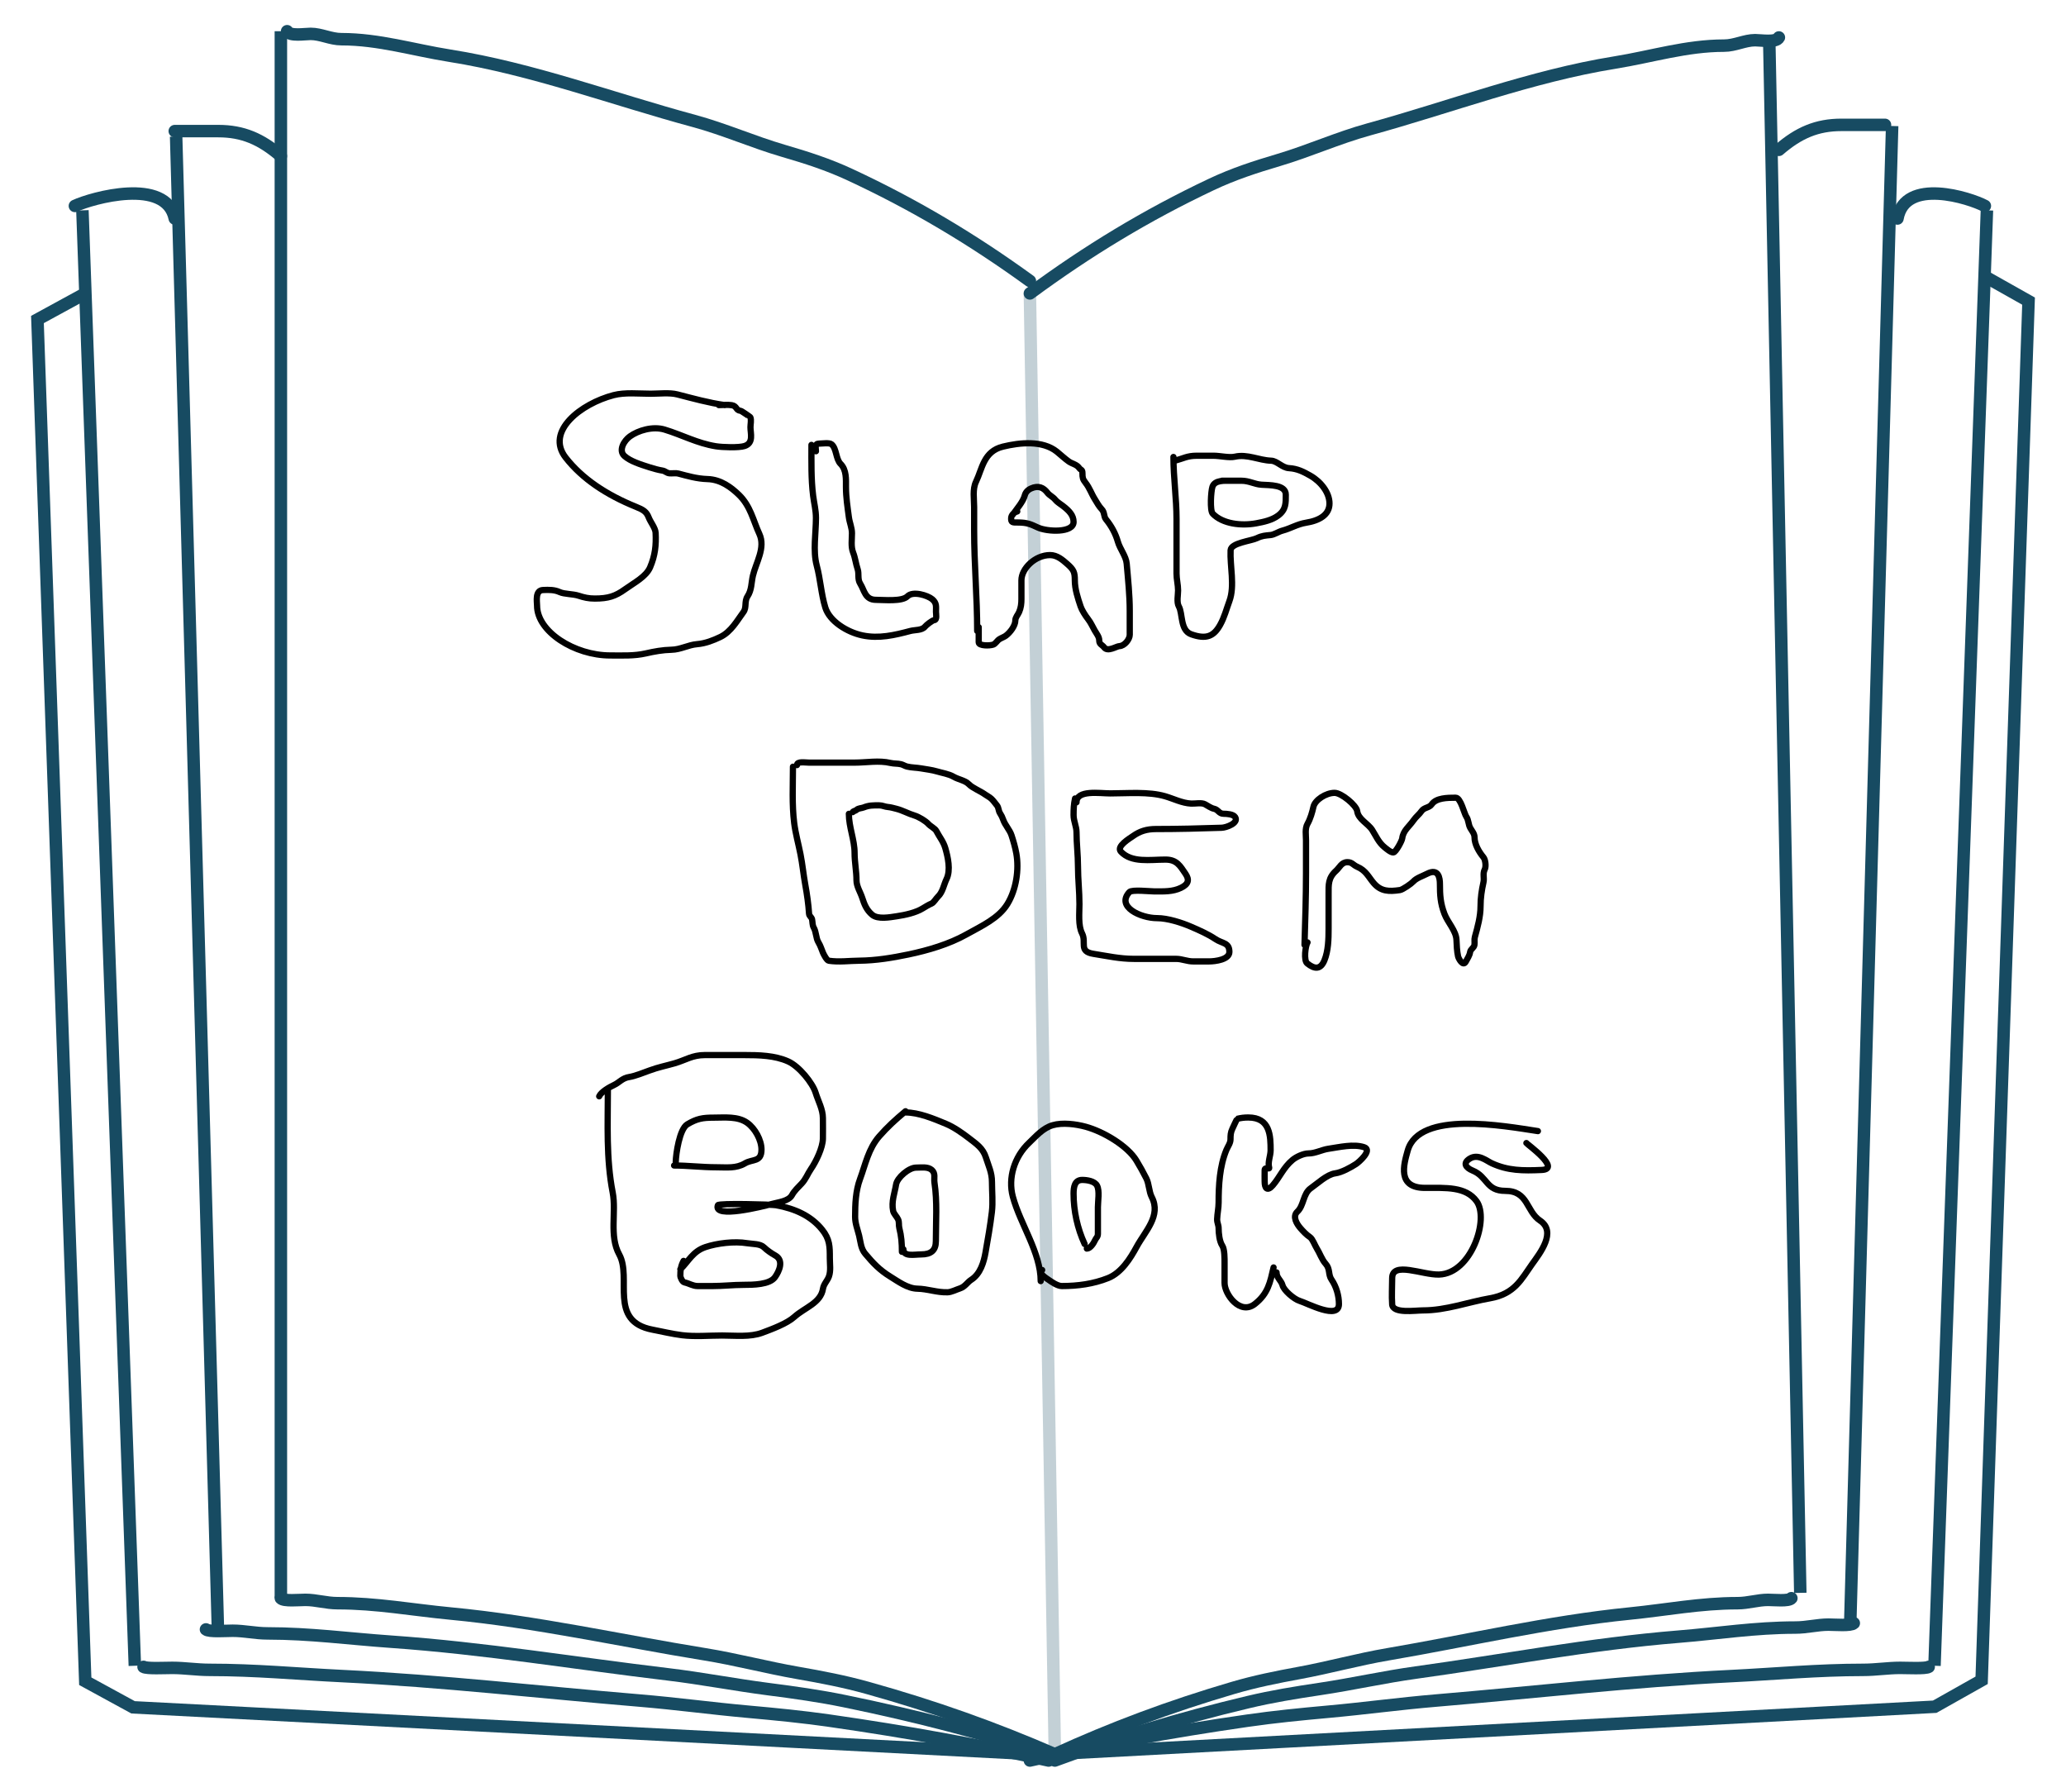 <svg width="331" height="287" viewBox="0 0 331 287" fill="none" xmlns="http://www.w3.org/2000/svg">
<g style="mix-blend-mode:hard-light" filter="url(#filter0_d)">
<line x1="165" y1="42.983" x2="169" y2="276.983" stroke="#174B62" stroke-opacity="0.26" stroke-width="2"/>
</g>
<g style="mix-blend-mode:hard-light" filter="url(#filter1_d)">
<path d="M165 41C155.8 34.326 146.47 28.762 136.181 23.979C132.635 22.33 129.231 21.247 125.473 20.149C120.651 18.74 116.024 16.682 111.18 15.373C98.187 11.863 85.337 7.029 72.072 4.924C66.2 3.993 60.701 2.277 54.706 2.277C52.968 2.277 51.424 1.426 49.771 1.426C48.836 1.426 46.411 1.835 46 1" stroke="#174B62" stroke-width="2" stroke-linecap="round" stroke-linejoin="round"/>
</g>
<g style="mix-blend-mode:hard-light" filter="url(#filter2_d)">
<path d="M165 43C174.277 36.16 183.686 30.456 194.061 25.553C197.637 23.863 201.07 22.753 204.859 21.628C209.722 20.184 214.387 18.075 219.272 16.733C232.375 13.134 245.333 8.18 258.709 6.022C264.631 5.067 270.176 3.309 276.221 3.309C277.973 3.309 279.531 2.436 281.197 2.436C282.141 2.436 284.586 2.855 285 2" stroke="#174B62" stroke-width="2" stroke-linecap="round" stroke-linejoin="round"/>
</g>
<g style="mix-blend-mode:hard-light" filter="url(#filter3_d)">
<path d="M169 277C178.123 272.829 187.375 269.351 197.577 266.362C201.093 265.331 204.469 264.654 208.195 263.968C212.976 263.088 217.564 261.802 222.368 260.983C235.252 258.789 247.994 255.768 261.147 254.453C266.97 253.87 272.423 252.798 278.367 252.798C280.09 252.798 281.622 252.266 283.261 252.266C284.188 252.266 286.593 252.522 287 252" stroke="#174B62" stroke-width="2" stroke-linecap="round" stroke-linejoin="round"/>
</g>
<g style="mix-blend-mode:hard-light" filter="url(#filter4_d)">
<path d="M169 277C159.414 272.829 149.691 269.351 138.97 266.362C135.275 265.331 131.728 264.654 127.812 263.968C122.788 263.088 117.966 261.802 112.919 260.983C99.38 258.789 85.99 255.768 72.167 254.453C66.048 253.87 60.318 252.798 54.072 252.798C52.261 252.798 50.651 252.266 48.93 252.266C47.955 252.266 45.428 252.522 45 252" stroke="#174B62" stroke-width="2" stroke-linecap="round" stroke-linejoin="round"/>
</g>
<g style="mix-blend-mode:hard-light" filter="url(#filter5_d)">
<path d="M168 277C157.563 273.663 146.978 270.881 135.306 268.489C131.283 267.665 127.421 267.123 123.158 266.574C117.688 265.87 112.439 264.841 106.944 264.187C92.204 262.431 77.626 260.015 62.578 258.962C55.916 258.496 49.677 257.638 42.877 257.638C40.905 257.638 39.153 257.213 37.278 257.213C36.217 257.213 33.466 257.417 33 257" stroke="#174B62" stroke-width="2" stroke-linecap="round" stroke-linejoin="round"/>
</g>
<g style="mix-blend-mode:hard-light" filter="url(#filter6_d)">
<path d="M168 278C156.79 275.497 145.421 273.411 132.885 271.617C128.563 270.999 124.416 270.593 119.837 270.181C113.962 269.653 108.324 268.881 102.421 268.39C86.589 267.074 70.931 265.261 54.768 264.472C47.613 264.122 40.913 263.479 33.608 263.479C31.491 263.479 29.608 263.16 27.595 263.16C26.455 263.16 23.501 263.313 23 263" stroke="#174B62" stroke-width="2" stroke-linecap="round" stroke-linejoin="round"/>
</g>
<g style="mix-blend-mode:hard-light" filter="url(#filter7_d)">
<path d="M165 278C176.133 275.497 187.423 273.411 199.873 271.617C204.165 270.999 208.284 270.593 212.831 270.181C218.666 269.653 224.265 268.881 230.127 268.39C245.85 267.074 261.399 265.261 277.451 264.472C284.557 264.122 291.211 263.479 298.465 263.479C300.568 263.479 302.437 263.16 304.437 263.16C305.569 263.16 308.503 263.313 309 263" stroke="#174B62" stroke-width="2" stroke-linecap="round" stroke-linejoin="round"/>
</g>
<g style="mix-blend-mode:hard-light" filter="url(#filter8_d)">
<path d="M169 278C178.896 274.33 188.932 271.269 199.998 268.638C203.813 267.731 207.474 267.136 211.516 266.532C216.703 265.757 221.68 264.625 226.89 263.905C240.866 261.975 254.688 259.316 268.956 258.158C275.273 257.646 281.187 256.702 287.635 256.702C289.505 256.702 291.166 256.234 292.944 256.234C293.95 256.234 296.558 256.459 297 256" stroke="#174B62" stroke-width="2" stroke-linecap="round" stroke-linejoin="round"/>
</g>
<g style="mix-blend-mode:hard-light" filter="url(#filter9_d)">
<line x1="45" y1="1" x2="45" y2="252" stroke="#174B62" stroke-width="2"/>
</g>
<g style="mix-blend-mode:hard-light" filter="url(#filter10_d)">
<line y1="-1" x2="248.476" y2="-1" transform="matrix(0.02 1 -1 0.02 282.46 2.69)" stroke="#174B62" stroke-width="2"/>
</g>
<g style="mix-blend-mode:hard-light" filter="url(#filter11_d)">
<path d="M45 21C41.836 18.263 38.899 17 34.97 17C32.647 17 30.323 17 28 17" stroke="#174B62" stroke-width="2" stroke-linecap="round" stroke-linejoin="round"/>
</g>
<g style="mix-blend-mode:hard-light" filter="url(#filter12_d)">
<path d="M285 20C288.164 17.263 291.101 16 295.03 16C297.353 16 299.677 16 302 16" stroke="#174B62" stroke-width="2" stroke-linecap="round" stroke-linejoin="round"/>
</g>
<g style="mix-blend-mode:hard-light" filter="url(#filter13_d)">
<line y1="-1" x2="240.068" y2="-1" transform="matrix(0.028 1 -1 0.029 27.22 17.9)" stroke="#174B62" stroke-width="2"/>
</g>
<g style="mix-blend-mode:hard-light" filter="url(#filter14_d)">
<line y1="-1" x2="240.068" y2="-1" transform="matrix(-0.028 1 1 0.029 304.147 16.21)" stroke="#174B62" stroke-width="2"/>
</g>
<g style="mix-blend-mode:hard-light" filter="url(#filter15_d)">
<line y1="-1" x2="233.362" y2="-1" transform="matrix(0.036 0.999 -0.999 0.037 12.205 29.73)" stroke="#174B62" stroke-width="2"/>
</g>
<g style="mix-blend-mode:hard-light" filter="url(#filter16_d)">
<line y1="-1" x2="233.362" y2="-1" transform="matrix(-0.036 0.999 0.999 0.037 319.331 29.73)" stroke="#174B62" stroke-width="2"/>
</g>
<g style="mix-blend-mode:hard-light" filter="url(#filter17_d)">
<path d="M12 28.984C14.704 27.721 26.609 24.34 28 31" stroke="#174B62" stroke-width="2" stroke-linecap="round" stroke-linejoin="round"/>
</g>
<g style="mix-blend-mode:hard-light" filter="url(#filter18_d)">
<path d="M318 28.984C315.634 27.721 305.217 24.34 304 31" stroke="#174B62" stroke-width="2" stroke-linecap="round" stroke-linejoin="round"/>
</g>
<g style="mix-blend-mode:hard-light" filter="url(#filter19_d)">
<path d="M168 277L309.968 269.382L317.484 265.15L325 44.232L317.484 40" stroke="#174B62" stroke-width="2"/>
</g>
<path d="M116.118 64.888C113.522 64.524 111.023 63.823 108.52 63.179C107.273 62.859 105.549 63.066 104.246 63.066C102.355 63.066 100.118 62.825 98.319 63.293C93.092 64.654 87.337 69.088 90.633 73.306C93.281 76.693 97.155 79.263 101.89 81.18C103.055 81.651 103.57 81.956 103.93 82.888C104.222 83.646 105 84.578 105.038 85.344C105.137 87.35 104.96 88.976 104.158 90.863C103.513 92.383 101.584 93.349 100.131 94.395C98.59 95.504 97.445 95.876 95.294 95.876C94.309 95.876 93.587 95.715 92.691 95.42C91.786 95.122 90.424 95.185 89.666 94.838C88.835 94.457 87.959 94.467 86.993 94.509C85.692 94.566 86.043 96.376 86.043 97.002C86.043 101.183 92.056 104.99 97.757 104.99C99.74 104.99 101.597 105.09 103.472 104.661C104.801 104.356 106.175 104.106 107.57 104.078C109.044 104.049 110.277 103.292 111.686 103.18C113.02 103.073 114.295 102.565 115.415 102.028C117.149 101.196 118.163 99.303 119.108 98.04C119.656 97.308 119.226 96.343 119.759 95.534C120.452 94.48 120.358 93.364 120.62 92.23C121.113 90.102 122.687 87.742 121.658 85.521C120.668 83.383 120.262 81.064 118.352 79.23C117.189 78.114 115.516 76.797 113.339 76.737C111.652 76.69 110.091 76.225 108.661 75.85C108.239 75.74 107.697 75.858 107.254 75.812C106.782 75.764 106.579 75.451 106.146 75.382C105.485 75.276 104.705 75.06 104.088 74.863C102.562 74.375 100.975 73.879 100.043 73.04C99.039 72.138 99.994 70.569 100.922 69.901C102.234 68.957 104.569 68.233 106.48 68.812C109.264 69.656 111.708 71.006 114.693 71.483C115.723 71.648 118.363 71.74 119.284 71.445C120.778 70.967 120.234 69.426 120.234 68.433C120.234 67.947 120.399 67.3 120.216 66.838C120.198 66.791 118.794 65.812 118.651 65.8C117.86 65.733 118.105 65.042 117.226 64.901C116.597 64.8 115.813 64.888 115.168 64.888" stroke="black" stroke-linecap="round" stroke-linejoin="round"/>
<path d="M130.005 71.263C130.005 73.95 129.94 76.719 130.272 79.389C130.427 80.63 130.726 81.692 130.726 82.972C130.726 85.369 130.221 88.237 130.846 90.567C131.443 92.789 131.558 95.119 132.222 97.303C132.888 99.494 135.686 101.254 138.164 101.778C140.822 102.341 143.335 101.733 145.856 101.066C146.587 100.873 147.726 101 148.22 100.354C148.379 100.147 149.363 99.358 149.662 99.337C150.168 99.302 149.956 98.354 149.956 98.015C149.956 97.148 150.101 96.612 149.355 95.98C148.643 95.378 146.271 94.621 145.389 95.517C144.529 96.391 141.648 96.082 140.341 96.082C138.581 96.082 138.477 94.533 137.831 93.517C137.34 92.746 137.668 91.938 137.403 91.154C137.103 90.265 137.021 89.371 136.682 88.51C136.306 87.554 136.495 86.413 136.495 85.413C136.495 84.55 136.114 83.718 136.001 82.859C135.783 81.201 135.534 79.673 135.534 77.988C135.534 76.783 135.633 75.273 134.679 74.314C133.903 73.535 134.041 71.853 133.237 71.172C132.877 70.868 131.704 71.059 131.207 71.059C130.469 71.059 130.726 71.795 130.726 72.28" stroke="black" stroke-linecap="round" stroke-linejoin="round"/>
<path d="M156.558 101.066C156.558 95.678 156.069 90.338 156.069 84.952C156.069 83.707 156.069 82.462 156.069 81.217C156.069 79.941 155.786 78.37 156.367 77.166C157.378 75.073 157.577 72.297 160.686 71.54C163.4 70.878 167.022 70.512 169.322 72.35C169.962 72.861 170.548 73.434 171.223 73.914C171.765 74.299 172.484 74.381 172.88 74.938C173.198 75.386 173.423 75.136 173.423 75.849C173.423 76.499 173.477 76.773 173.912 77.323C174.584 78.175 174.87 79.115 175.433 80.001C175.745 80.493 176.063 81.111 176.478 81.532C177.016 82.077 176.799 82.711 177.198 83.197C178.056 84.242 178.73 85.477 179.099 86.775C179.435 87.958 180.408 89.088 180.511 90.286C180.73 92.828 181 95.291 181 97.87C181 99.138 181 100.406 181 101.673C181 102.405 180.162 103.469 179.343 103.496C178.866 103.512 177.483 104.473 176.899 103.699C176.563 103.254 176.112 103.227 176.112 102.585C176.112 102.005 175.671 101.49 175.378 100.976C174.98 100.275 174.801 99.793 174.292 99.13C173.878 98.591 173.33 97.741 173.124 97.127C172.68 95.804 172.201 94.361 172.201 92.964C172.201 91.689 172.045 91.264 170.979 90.331C170.238 89.683 169.365 88.913 168.236 88.913C165.862 88.913 163.646 91.05 163.646 92.964C163.646 93.962 163.646 94.959 163.646 95.957C163.646 96.676 163.574 97.343 163.279 98.028C163.069 98.515 162.668 98.885 162.668 99.4C162.668 100.216 161.851 101.306 161.147 101.831C160.877 102.032 160.428 102.183 160.102 102.393C159.759 102.615 159.501 103.115 159.138 103.249C158.566 103.459 156.802 103.471 156.802 102.889C156.802 102.078 156.802 101.268 156.802 100.458" stroke="black" stroke-linecap="round" stroke-linejoin="round"/>
<path d="M162.246 82.455C162.86 81.55 163.925 80.379 164.183 79.348C164.295 78.903 164.626 78.495 165.172 78.247C166.36 77.708 167.18 78.105 167.8 78.915C168.161 79.386 168.694 79.573 169.074 80.056C169.354 80.412 169.905 80.741 170.293 81.039C171.293 81.808 172 82.544 172 83.606C172 85.388 167.782 85.192 166.283 84.5C165.139 83.972 164.57 83.694 163.1 83.694C162.213 83.694 161.972 83.728 162.002 82.986C162.02 82.545 162.403 82.063 162.978 81.924" stroke="black" stroke-linecap="round" stroke-linejoin="round"/>
<path d="M188 73.199C188 76.519 188.495 79.838 188.495 83.151C188.495 86.056 188.495 88.962 188.495 91.868C188.495 92.78 188.743 93.696 188.743 94.571C188.743 95.296 188.488 96.473 188.866 97.142C189.511 98.28 189.055 100.96 190.847 101.599C193.274 102.465 194.464 101.912 195.481 100.099C196.162 98.884 196.498 97.547 196.966 96.281C197.865 93.845 197.036 90.686 197.158 88.138C197.215 86.955 200.454 86.657 201.394 86.196C202.187 85.807 202.706 85.787 203.58 85.7C204.156 85.642 204.839 85.164 205.437 85.005C206.802 84.639 207.825 83.957 209.273 83.725C211.423 83.38 213 82.435 213 80.646C213 78.932 211.644 77.162 209.906 76.178C208.819 75.562 207.86 75.066 206.509 74.986C205.402 74.92 204.608 73.825 203.649 73.794C201.702 73.732 199.836 72.698 197.846 73.154C196.934 73.364 195.441 73 194.436 73C193.528 73 192.62 73 191.713 73C190.212 73 189.581 73.438 188.248 73.794" stroke="black" stroke-linecap="round" stroke-linejoin="round"/>
<path d="M195.77 77.004C196.812 77.004 197.854 77.004 198.896 77.004C200.138 77.004 200.983 77.571 202.107 77.642C203.423 77.727 206 77.622 206 79.238C206 80.606 206.048 81.632 204.778 82.582C203.802 83.312 202.502 83.595 201.268 83.823C198.911 84.258 195.898 83.945 194.292 82.275C193.817 81.78 194.011 78.669 194.25 77.973C194.625 76.879 196.139 77.004 197.304 77.004" stroke="black" stroke-linecap="round" stroke-linejoin="round"/>
<path d="M172.236 127.902C172.032 128.807 172 129.639 172 130.553C172 131.531 172.471 132.379 172.471 133.305C172.471 135.085 172.707 136.968 172.707 138.799C172.707 140.81 172.942 142.795 172.942 144.825C172.942 146.218 172.713 148.252 173.361 149.514C174.112 150.978 172.767 152.406 175.192 152.788C177.372 153.131 179.41 153.592 181.656 153.592C183.915 153.592 186.174 153.592 188.433 153.592C189.381 153.592 190.159 154 191.193 154C192.018 154 192.842 154 193.666 154C194.738 154 196.963 153.703 196.963 152.482C196.963 150.947 195.836 151.168 194.726 150.421C193.554 149.632 192.139 149.012 190.84 148.45C189.321 147.792 187.086 147.068 185.371 147.068C182.768 147.068 178.762 145.255 180.949 142.888C181.34 142.464 184.262 142.786 184.953 142.786C186.475 142.786 187.877 142.852 189.192 142.22C190.431 141.624 190.592 140.914 189.911 139.932C189.097 138.757 188.576 137.689 186.732 137.689C184.256 137.689 181.31 138.242 179.588 136.42C178.79 135.575 181.027 134.27 181.525 133.917C182.616 133.144 183.726 132.795 185.188 132.795C188.711 132.795 192.268 132.707 195.733 132.591C196.451 132.568 198.518 131.838 197.879 130.87C197.574 130.408 196.529 130.349 196.021 130.349C195.289 130.349 195.172 129.676 194.49 129.544C194.049 129.46 193.487 129.064 193.064 128.831C192.507 128.524 191.479 128.748 190.84 128.718C189.371 128.647 187.997 127.927 186.653 127.54C183.999 126.773 180.688 127.086 177.888 127.086C176.166 127.086 172.471 126.473 172.471 128.514" stroke="black" stroke-linecap="round" stroke-linejoin="round"/>
<path d="M209 151.347C209.11 147.52 209.241 143.694 209.241 139.855C209.241 138.106 209.241 136.356 209.241 134.607C209.241 133.761 209.039 132.739 209.482 131.956C209.942 131.143 210.236 130.104 210.433 129.229C210.678 128.14 212.419 127 213.821 127C214.914 127 217.318 129.007 217.437 129.922C217.608 131.236 219.174 131.895 219.847 132.951C220.461 133.914 220.865 134.943 221.829 135.722C222.118 135.955 222.79 136.544 223.222 136.544C223.625 136.544 224.61 134.673 224.655 134.293C224.804 133.029 225.778 132.397 226.476 131.382C226.854 130.833 227.386 130.448 227.748 129.922C228.167 129.313 228.979 129.417 229.369 128.85C230.092 127.798 231.867 127.779 233.225 127.779C234.026 127.779 234.58 130.314 234.913 130.798C235.318 131.387 235.228 132.067 235.569 132.648C235.837 133.106 236.239 133.561 236.239 134.109C236.239 135.223 236.914 136.405 237.671 137.323C237.988 137.706 238.117 138.801 237.872 139.271C237.523 139.942 237.828 140.633 237.671 141.327C237.38 142.622 237.203 143.821 237.203 145.157C237.203 146.821 236.738 148.47 236.292 150.092C236.177 150.509 236.29 150.937 236.225 151.358C236.15 151.843 235.604 152.019 235.529 152.505C235.44 153.081 235.116 153.507 234.846 154.03C234.403 154.89 233.683 153.553 233.6 153.186C233.425 152.408 233.374 151.349 233.346 150.568C233.292 149.092 231.953 147.786 231.418 146.38C230.774 144.691 230.694 143.381 230.694 141.608C230.694 140.636 230.471 139.017 228.632 139.963C227.915 140.332 226.927 140.639 226.409 141.219C226.128 141.533 224.739 142.506 224.293 142.571C222.544 142.828 221.246 142.808 220.088 141.457C219.239 140.465 218.855 139.445 217.437 138.838C216.791 138.562 216.636 138.102 215.87 138.102C214.931 138.102 214.62 138.961 214.062 139.466C212.772 140.63 212.857 141.692 212.857 143.166C212.857 145.035 212.857 146.903 212.857 148.771C212.857 150.387 212.818 152.305 212.187 153.836C211.591 155.282 210.664 155.31 209.429 154.312C208.846 153.841 209.131 151.524 209.482 150.957" stroke="black" stroke-linecap="round" stroke-linejoin="round"/>
<path d="M97.389 174.505C97.389 180.035 97.099 185.548 98.161 191.02C98.772 194.17 97.572 197.972 99.21 200.941C101.298 204.723 97.423 211.64 104.551 212.991C106.159 213.296 107.621 213.666 109.273 213.872C111.335 214.128 113.608 213.921 115.694 213.921C117.769 213.921 120.181 214.204 122.115 213.48C123.735 212.874 126.063 212.02 127.27 210.936C128.955 209.422 131.489 208.733 131.854 206.422C131.972 205.669 132.564 205.156 132.81 204.452C133.129 203.542 132.949 202.481 132.949 201.541C132.949 199.685 132.961 198.497 131.699 196.941C129.932 194.762 127.4 193.606 124.337 193.051C123.664 192.929 115.146 192.706 115.015 193.051C114.167 195.29 122.445 193.191 123.504 192.892C124.643 192.569 126.347 192.447 126.899 191.411C127.253 190.749 127.906 190.15 128.443 189.576C129.129 188.844 129.376 188.051 129.909 187.277C130.767 186.029 131.804 183.845 131.838 182.432C131.865 181.324 131.838 180.213 131.838 179.105C131.838 177.68 131.088 176.389 130.665 175.019C130.196 173.497 128.045 170.809 126.266 170.015C124.113 169.055 121.612 169 119.182 169C117.098 169 115.015 169 112.931 169C110.896 169 109.876 169.801 108.07 170.321C106.711 170.713 105.408 170.964 104.057 171.471C103.285 171.761 101.649 172.395 100.846 172.511C99.692 172.677 99.236 173.395 98.377 173.795C97.613 174.151 96.291 174.914 96 175.606" stroke="black" stroke-linecap="round" stroke-linejoin="round"/>
<path d="M108.264 186.123C108.285 184.853 108.861 180.844 110.113 180.096C111.642 179.183 112.564 179.024 114.354 179.024C116.125 179.024 118.218 178.78 119.725 179.86C120.964 180.748 122 182.601 122 184.135C122 186.197 120.564 185.624 119.358 186.343C117.933 187.195 116.442 186.974 114.736 186.974C112.453 186.974 110.16 186.69 108 186.69" stroke="black" stroke-linecap="round" stroke-linejoin="round"/>
<path d="M109 203.313C110.305 202.07 110.965 200.456 113.015 199.763C114.876 199.134 117.644 198.795 119.696 199.134C120.641 199.29 121.795 199.196 122.42 199.816C122.875 200.267 123.599 200.764 124.212 201.106C125.63 201.897 124.83 203.639 124.169 204.571C123.312 205.782 120.677 205.808 119.065 205.808C117.503 205.808 115.8 206 114.162 206C113.368 206 112.575 206 111.782 206C110.987 206 110.423 205.576 109.66 205.414C109.316 205.341 109 204.626 109 204.358C109 203.461 109.067 202.804 109.516 201.97" stroke="black" stroke-linecap="round" stroke-linejoin="round"/>
<path d="M145.078 178C143.488 179.323 142.192 180.506 140.872 182.011C139.12 184.009 138.644 186.555 137.795 188.839C137.08 190.764 137 192.894 137 194.899C137 195.971 137.387 196.895 137.641 197.928C137.879 198.896 137.905 199.975 138.616 200.82C139.866 202.306 140.879 203.412 142.654 204.5C143.893 205.26 145.387 206.39 146.975 206.421C148.648 206.453 150.084 207.05 151.822 206.997C152.435 206.978 153.209 206.566 153.797 206.378C154.61 206.117 154.982 205.389 155.592 205.002C157.082 204.053 157.621 202.15 157.887 200.649C158.276 198.445 158.647 196.35 158.912 194.141C159.102 192.567 158.925 190.913 158.925 189.33C158.925 187.84 158.393 186.793 157.951 185.404C157.478 183.918 156.486 183.273 155.181 182.267C154.144 181.468 152.798 180.529 151.54 180.006C149.582 179.191 147.196 178.192 145.078 178.192" stroke="black" stroke-linecap="round" stroke-linejoin="round"/>
<path d="M144.498 200.518C144.498 199.145 144.413 198.015 144.078 196.691C143.962 196.234 144.091 195.776 143.894 195.33C143.698 194.888 143.187 194.425 143.093 193.97C142.78 192.461 143.34 191.114 143.566 189.727C143.745 188.627 145.619 187.029 146.758 187.029C147.594 187.029 148.652 186.847 149.28 187.398C149.926 187.965 149.603 188.701 149.713 189.427C150.18 192.498 149.937 195.703 149.937 198.812C149.937 200.284 149.17 200.933 147.572 200.933C146.485 200.933 144.735 201.349 144.735 200.103" stroke="black" stroke-linecap="round" stroke-linejoin="round"/>
<path d="M166.734 205.209C166.734 200.619 163.457 196.102 162.266 191.669C161.473 188.716 162.484 185.314 164.875 183.053C165.94 182.045 167.06 180.706 168.645 180.239C170.221 179.775 172.388 180.058 173.94 180.481C176.817 181.267 180.658 183.563 182.075 185.91C182.617 186.809 183.186 187.814 183.65 188.746C184.119 189.686 184.058 190.831 184.528 191.746C186.065 194.735 183.475 197.188 182.088 199.747C181.127 201.518 179.679 203.871 177.529 204.725C175.181 205.658 172.681 206 170.117 206C169.399 206 168.418 205.287 168.013 205.011C167.686 204.789 166.104 203.795 166.967 203.428" stroke="black" stroke-linecap="round" stroke-linejoin="round"/>
<path d="M173.772 199.267C172.615 196.773 172 193.943 172 191.2C172 190.13 172.177 189 173.379 189C174.138 189 175.384 189.178 175.762 189.917C176.2 190.773 175.899 192.386 175.899 193.359C175.899 194.337 175.899 195.315 175.899 196.293C175.899 196.734 175.899 197.175 175.899 197.617C175.899 198.17 175.616 198.231 175.407 198.717C175.22 199.152 174.655 200 174.127 200" stroke="black" stroke-linecap="round" stroke-linejoin="round"/>
<path d="M204.044 203.02C203.482 205.422 203.176 207.194 201.056 208.865C198.68 210.736 196.191 207.316 196.191 205.501C196.191 204.439 196.191 203.376 196.191 202.314C196.191 201.671 196.21 200.11 195.834 199.546C195.366 198.843 195.239 197.531 195.239 196.756C195.239 196.191 194.981 195.859 195.001 195.278C195.031 194.392 195.239 193.525 195.239 192.609C195.239 189.859 195.396 186.822 196.482 184.205C196.721 183.63 197.143 183.115 197.143 182.485C197.143 181.872 197.162 181.396 197.434 180.831C197.522 180.647 198.161 179.225 198.227 179.21C198.85 179.061 199.334 179 199.998 179C203.516 179 203.568 181.976 203.568 184.272C203.568 185.114 203.072 186.238 203.343 187.029C203.462 187.377 202.637 186.854 202.616 187.426C202.594 188.042 202.616 188.662 202.616 189.278C202.616 190.361 203.05 190.872 203.912 189.874C205.063 188.54 205.619 187.016 207.084 185.793C207.658 185.315 208.819 184.757 209.636 184.757C210.736 184.757 211.763 184.164 212.848 184.007C214.586 183.756 216.859 183.197 218.56 183.764C219.93 184.221 217.708 186.159 217.251 186.455C216.449 186.975 214.963 187.81 213.919 187.944C212.605 188.113 211.001 189.635 210.006 190.326C208.751 191.198 208.921 193.089 207.851 194.087C207.008 194.873 207.793 196.093 208.327 196.711C208.743 197.193 209.322 197.809 209.874 198.167C210.281 198.431 210.673 199.504 210.945 199.932C211.438 200.708 211.77 201.751 212.386 202.435C213.143 203.277 212.76 204.136 213.324 204.961C214.112 206.11 214.514 207.572 214.514 208.887C214.514 211.489 209.495 208.766 208.221 208.379C207.315 208.104 205.698 206.7 205.485 205.898C205.264 205.07 204.52 204.717 204.52 203.814" stroke="black" stroke-linecap="round" stroke-linejoin="round"/>
<path d="M246.391 181.18C240.972 180.356 227.378 177.832 225.536 184.292C224.885 186.573 223.823 190.275 228.301 190.275C231.657 190.275 234.832 190.045 236.561 192.402C238.64 195.237 235.727 204.002 230.553 204.157C227.884 204.237 223.044 201.978 223.044 204.742C223.044 206.135 222.945 207.553 223.044 208.944C223.152 210.455 226.719 209.901 227.959 209.901C231.708 209.901 235.176 208.572 238.711 207.96C242.68 207.272 243.762 204.876 245.469 202.481C246.734 200.708 249.428 197.314 246.732 195.514C244.485 194.013 244.878 190.754 241.169 190.754C238.052 190.754 238.358 188.504 235.946 187.509C234.795 187.035 234.338 186.299 235.468 185.595C236.827 184.748 238.154 185.943 239.018 186.339C241.598 187.521 243.954 187.543 247.005 187.403C250.201 187.256 244.685 183.308 244.548 183.095" stroke="black" stroke-linecap="round" stroke-linejoin="round"/>
<path d="M127.041 122.814C127.041 125.803 126.866 128.853 127.238 131.825C127.449 133.505 127.923 135.186 128.251 136.849C128.57 138.463 128.722 140.093 129.013 141.698C129.293 143.238 129.525 144.853 129.623 146.379C129.645 146.717 130.03 146.934 130.098 147.242C130.189 147.651 130.143 148.182 130.358 148.558C130.802 149.334 130.689 150.239 131.147 150.987C131.456 151.49 131.627 152.08 131.846 152.596C131.968 152.883 132.462 153.843 132.779 153.89C134.42 154.134 136.03 153.898 137.691 153.883C140.325 153.858 142.968 153.422 145.527 152.888C148.716 152.223 152.065 151.225 154.796 149.699C157.304 148.298 159.991 147.103 161.403 144.799C162.812 142.501 163.293 139.27 162.828 136.71C162.646 135.706 162.374 134.768 162.058 133.799C161.767 132.912 161.024 132.173 160.731 131.313C160.606 130.946 160.43 130.585 160.211 130.252C159.948 129.854 160.031 129.377 159.709 128.994C159.424 128.656 159.164 128.251 158.83 127.948C158.485 127.635 158.188 127.523 157.826 127.261C157.031 126.684 155.815 126.241 155.191 125.593C154.636 125.017 153.496 124.841 152.788 124.423C152.003 123.961 150.93 123.814 150.036 123.545C149.305 123.326 148.337 123.219 147.597 123.085C146.859 122.951 146.038 122.967 145.311 122.785C144.977 122.701 144.696 122.501 144.37 122.419C143.809 122.278 143.238 122.346 142.685 122.214C140.813 121.769 138.806 122.156 136.893 122.156C135.145 122.156 133.397 122.156 131.649 122.156C130.974 122.156 130.298 122.156 129.623 122.156C128.992 122.156 127.687 121.908 127.687 122.551" stroke="black" stroke-linecap="round" stroke-linejoin="round"/>
<path d="M136 130.359C136 132.492 136.916 134.529 136.916 136.638C136.916 138.117 137.221 139.567 137.221 141.023C137.221 141.973 137.858 142.937 138.138 143.808C138.47 144.844 138.83 145.765 139.732 146.526C140.653 147.302 142.576 146.929 143.668 146.767C145.005 146.569 146.7 146.205 147.833 145.507C148.248 145.251 148.809 144.91 149.249 144.729C149.59 144.589 149.995 143.884 150.284 143.612C151.047 142.895 151.217 141.691 151.641 140.827C152.348 139.389 151.86 137.271 151.455 135.868C151.142 134.787 150.521 134.085 150.013 133.106C149.802 132.699 149.066 132.358 148.74 131.989C148.319 131.512 147.189 130.832 146.535 130.638C145.532 130.341 144.632 129.812 143.634 129.559C143.262 129.464 142.655 129.295 142.294 129.272C141.771 129.239 141.393 129 140.852 129C139.872 129 139.231 128.986 138.358 129.34C138.041 129.468 137.513 129.455 137.255 129.71C137.083 129.88 136.708 129.915 136.611 130.087" stroke="black" stroke-linecap="round" stroke-linejoin="round"/>
<g style="mix-blend-mode:hard-light" filter="url(#filter20_d)">
<path d="M166 277L21.319 269.479L13.66 265.3L6 47.179L13.66 43" stroke="#174B62" stroke-width="2"/>
</g>
<defs>
<filter id="filter0_d" x="160" y="42.966" width="14" height="242.034" filterUnits="userSpaceOnUse" color-interpolation-filters="sRGB">
<feFlood flood-opacity="0" result="BackgroundImageFix"/>
<feColorMatrix in="SourceAlpha" type="matrix" values="0 0 0 0 0 0 0 0 0 0 0 0 0 0 0 0 0 0 127 0"/>
<feOffset dy="4"/>
<feGaussianBlur stdDeviation="2"/>
<feColorMatrix type="matrix" values="0 0 0 0 0 0 0 0 0 0 0 0 0 0 0 0 0 0 0.25 0"/>
<feBlend mode="normal" in2="BackgroundImageFix" result="effect1_dropShadow"/>
<feBlend mode="normal" in="SourceGraphic" in2="effect1_dropShadow" result="shape"/>
</filter>
<filter id="filter1_d" x="41" y="-0" width="129" height="50" filterUnits="userSpaceOnUse" color-interpolation-filters="sRGB">
<feFlood flood-opacity="0" result="BackgroundImageFix"/>
<feColorMatrix in="SourceAlpha" type="matrix" values="0 0 0 0 0 0 0 0 0 0 0 0 0 0 0 0 0 0 127 0"/>
<feOffset dy="4"/>
<feGaussianBlur stdDeviation="2"/>
<feColorMatrix type="matrix" values="0 0 0 0 0 0 0 0 0 0 0 0 0 0 0 0 0 0 0.25 0"/>
<feBlend mode="normal" in2="BackgroundImageFix" result="effect1_dropShadow"/>
<feBlend mode="normal" in="SourceGraphic" in2="effect1_dropShadow" result="shape"/>
</filter>
<filter id="filter2_d" x="160" y="1" width="130" height="51" filterUnits="userSpaceOnUse" color-interpolation-filters="sRGB">
<feFlood flood-opacity="0" result="BackgroundImageFix"/>
<feColorMatrix in="SourceAlpha" type="matrix" values="0 0 0 0 0 0 0 0 0 0 0 0 0 0 0 0 0 0 127 0"/>
<feOffset dy="4"/>
<feGaussianBlur stdDeviation="2"/>
<feColorMatrix type="matrix" values="0 0 0 0 0 0 0 0 0 0 0 0 0 0 0 0 0 0 0.25 0"/>
<feBlend mode="normal" in2="BackgroundImageFix" result="effect1_dropShadow"/>
<feBlend mode="normal" in="SourceGraphic" in2="effect1_dropShadow" result="shape"/>
</filter>
<filter id="filter3_d" x="164" y="251" width="128" height="35" filterUnits="userSpaceOnUse" color-interpolation-filters="sRGB">
<feFlood flood-opacity="0" result="BackgroundImageFix"/>
<feColorMatrix in="SourceAlpha" type="matrix" values="0 0 0 0 0 0 0 0 0 0 0 0 0 0 0 0 0 0 127 0"/>
<feOffset dy="4"/>
<feGaussianBlur stdDeviation="2"/>
<feColorMatrix type="matrix" values="0 0 0 0 0 0 0 0 0 0 0 0 0 0 0 0 0 0 0.25 0"/>
<feBlend mode="normal" in2="BackgroundImageFix" result="effect1_dropShadow"/>
<feBlend mode="normal" in="SourceGraphic" in2="effect1_dropShadow" result="shape"/>
</filter>
<filter id="filter4_d" x="40" y="251" width="134" height="35" filterUnits="userSpaceOnUse" color-interpolation-filters="sRGB">
<feFlood flood-opacity="0" result="BackgroundImageFix"/>
<feColorMatrix in="SourceAlpha" type="matrix" values="0 0 0 0 0 0 0 0 0 0 0 0 0 0 0 0 0 0 127 0"/>
<feOffset dy="4"/>
<feGaussianBlur stdDeviation="2"/>
<feColorMatrix type="matrix" values="0 0 0 0 0 0 0 0 0 0 0 0 0 0 0 0 0 0 0.25 0"/>
<feBlend mode="normal" in2="BackgroundImageFix" result="effect1_dropShadow"/>
<feBlend mode="normal" in="SourceGraphic" in2="effect1_dropShadow" result="shape"/>
</filter>
<filter id="filter5_d" x="28" y="256" width="145" height="30" filterUnits="userSpaceOnUse" color-interpolation-filters="sRGB">
<feFlood flood-opacity="0" result="BackgroundImageFix"/>
<feColorMatrix in="SourceAlpha" type="matrix" values="0 0 0 0 0 0 0 0 0 0 0 0 0 0 0 0 0 0 127 0"/>
<feOffset dy="4"/>
<feGaussianBlur stdDeviation="2"/>
<feColorMatrix type="matrix" values="0 0 0 0 0 0 0 0 0 0 0 0 0 0 0 0 0 0 0.25 0"/>
<feBlend mode="normal" in2="BackgroundImageFix" result="effect1_dropShadow"/>
<feBlend mode="normal" in="SourceGraphic" in2="effect1_dropShadow" result="shape"/>
</filter>
<filter id="filter6_d" x="18" y="262" width="155" height="25" filterUnits="userSpaceOnUse" color-interpolation-filters="sRGB">
<feFlood flood-opacity="0" result="BackgroundImageFix"/>
<feColorMatrix in="SourceAlpha" type="matrix" values="0 0 0 0 0 0 0 0 0 0 0 0 0 0 0 0 0 0 127 0"/>
<feOffset dy="4"/>
<feGaussianBlur stdDeviation="2"/>
<feColorMatrix type="matrix" values="0 0 0 0 0 0 0 0 0 0 0 0 0 0 0 0 0 0 0.25 0"/>
<feBlend mode="normal" in2="BackgroundImageFix" result="effect1_dropShadow"/>
<feBlend mode="normal" in="SourceGraphic" in2="effect1_dropShadow" result="shape"/>
</filter>
<filter id="filter7_d" x="160" y="262" width="154" height="25" filterUnits="userSpaceOnUse" color-interpolation-filters="sRGB">
<feFlood flood-opacity="0" result="BackgroundImageFix"/>
<feColorMatrix in="SourceAlpha" type="matrix" values="0 0 0 0 0 0 0 0 0 0 0 0 0 0 0 0 0 0 127 0"/>
<feOffset dy="4"/>
<feGaussianBlur stdDeviation="2"/>
<feColorMatrix type="matrix" values="0 0 0 0 0 0 0 0 0 0 0 0 0 0 0 0 0 0 0.25 0"/>
<feBlend mode="normal" in2="BackgroundImageFix" result="effect1_dropShadow"/>
<feBlend mode="normal" in="SourceGraphic" in2="effect1_dropShadow" result="shape"/>
</filter>
<filter id="filter8_d" x="164" y="255" width="138" height="32" filterUnits="userSpaceOnUse" color-interpolation-filters="sRGB">
<feFlood flood-opacity="0" result="BackgroundImageFix"/>
<feColorMatrix in="SourceAlpha" type="matrix" values="0 0 0 0 0 0 0 0 0 0 0 0 0 0 0 0 0 0 127 0"/>
<feOffset dy="4"/>
<feGaussianBlur stdDeviation="2"/>
<feColorMatrix type="matrix" values="0 0 0 0 0 0 0 0 0 0 0 0 0 0 0 0 0 0 0.25 0"/>
<feBlend mode="normal" in2="BackgroundImageFix" result="effect1_dropShadow"/>
<feBlend mode="normal" in="SourceGraphic" in2="effect1_dropShadow" result="shape"/>
</filter>
<filter id="filter9_d" x="40" y="1" width="10" height="259" filterUnits="userSpaceOnUse" color-interpolation-filters="sRGB">
<feFlood flood-opacity="0" result="BackgroundImageFix"/>
<feColorMatrix in="SourceAlpha" type="matrix" values="0 0 0 0 0 0 0 0 0 0 0 0 0 0 0 0 0 0 127 0"/>
<feOffset dy="4"/>
<feGaussianBlur stdDeviation="2"/>
<feColorMatrix type="matrix" values="0 0 0 0 0 0 0 0 0 0 0 0 0 0 0 0 0 0 0.25 0"/>
<feBlend mode="normal" in2="BackgroundImageFix" result="effect1_dropShadow"/>
<feBlend mode="normal" in="SourceGraphic" in2="effect1_dropShadow" result="shape"/>
</filter>
<filter id="filter10_d" x="278.46" y="2.649" width="14.937" height="256.468" filterUnits="userSpaceOnUse" color-interpolation-filters="sRGB">
<feFlood flood-opacity="0" result="BackgroundImageFix"/>
<feColorMatrix in="SourceAlpha" type="matrix" values="0 0 0 0 0 0 0 0 0 0 0 0 0 0 0 0 0 0 127 0"/>
<feOffset dy="4"/>
<feGaussianBlur stdDeviation="2"/>
<feColorMatrix type="matrix" values="0 0 0 0 0 0 0 0 0 0 0 0 0 0 0 0 0 0 0.25 0"/>
<feBlend mode="normal" in2="BackgroundImageFix" result="effect1_dropShadow"/>
<feBlend mode="normal" in="SourceGraphic" in2="effect1_dropShadow" result="shape"/>
</filter>
<filter id="filter11_d" x="23" y="16" width="27" height="14" filterUnits="userSpaceOnUse" color-interpolation-filters="sRGB">
<feFlood flood-opacity="0" result="BackgroundImageFix"/>
<feColorMatrix in="SourceAlpha" type="matrix" values="0 0 0 0 0 0 0 0 0 0 0 0 0 0 0 0 0 0 127 0"/>
<feOffset dy="4"/>
<feGaussianBlur stdDeviation="2"/>
<feColorMatrix type="matrix" values="0 0 0 0 0 0 0 0 0 0 0 0 0 0 0 0 0 0 0.25 0"/>
<feBlend mode="normal" in2="BackgroundImageFix" result="effect1_dropShadow"/>
<feBlend mode="normal" in="SourceGraphic" in2="effect1_dropShadow" result="shape"/>
</filter>
<filter id="filter12_d" x="280" y="15" width="27" height="14" filterUnits="userSpaceOnUse" color-interpolation-filters="sRGB">
<feFlood flood-opacity="0" result="BackgroundImageFix"/>
<feColorMatrix in="SourceAlpha" type="matrix" values="0 0 0 0 0 0 0 0 0 0 0 0 0 0 0 0 0 0 127 0"/>
<feOffset dy="4"/>
<feGaussianBlur stdDeviation="2"/>
<feColorMatrix type="matrix" values="0 0 0 0 0 0 0 0 0 0 0 0 0 0 0 0 0 0 0.25 0"/>
<feBlend mode="normal" in2="BackgroundImageFix" result="effect1_dropShadow"/>
<feBlend mode="normal" in="SourceGraphic" in2="effect1_dropShadow" result="shape"/>
</filter>
<filter id="filter13_d" x="23.22" y="17.843" width="16.672" height="248.033" filterUnits="userSpaceOnUse" color-interpolation-filters="sRGB">
<feFlood flood-opacity="0" result="BackgroundImageFix"/>
<feColorMatrix in="SourceAlpha" type="matrix" values="0 0 0 0 0 0 0 0 0 0 0 0 0 0 0 0 0 0 127 0"/>
<feOffset dy="4"/>
<feGaussianBlur stdDeviation="2"/>
<feColorMatrix type="matrix" values="0 0 0 0 0 0 0 0 0 0 0 0 0 0 0 0 0 0 0.25 0"/>
<feBlend mode="normal" in2="BackgroundImageFix" result="effect1_dropShadow"/>
<feBlend mode="normal" in="SourceGraphic" in2="effect1_dropShadow" result="shape"/>
</filter>
<filter id="filter14_d" x="291.475" y="16.153" width="16.672" height="248.033" filterUnits="userSpaceOnUse" color-interpolation-filters="sRGB">
<feFlood flood-opacity="0" result="BackgroundImageFix"/>
<feColorMatrix in="SourceAlpha" type="matrix" values="0 0 0 0 0 0 0 0 0 0 0 0 0 0 0 0 0 0 127 0"/>
<feOffset dy="4"/>
<feGaussianBlur stdDeviation="2"/>
<feColorMatrix type="matrix" values="0 0 0 0 0 0 0 0 0 0 0 0 0 0 0 0 0 0 0.25 0"/>
<feBlend mode="normal" in2="BackgroundImageFix" result="effect1_dropShadow"/>
<feBlend mode="normal" in="SourceGraphic" in2="effect1_dropShadow" result="shape"/>
</filter>
<filter id="filter15_d" x="8.205" y="29.655" width="18.51" height="241.282" filterUnits="userSpaceOnUse" color-interpolation-filters="sRGB">
<feFlood flood-opacity="0" result="BackgroundImageFix"/>
<feColorMatrix in="SourceAlpha" type="matrix" values="0 0 0 0 0 0 0 0 0 0 0 0 0 0 0 0 0 0 127 0"/>
<feOffset dy="4"/>
<feGaussianBlur stdDeviation="2"/>
<feColorMatrix type="matrix" values="0 0 0 0 0 0 0 0 0 0 0 0 0 0 0 0 0 0 0.25 0"/>
<feBlend mode="normal" in2="BackgroundImageFix" result="effect1_dropShadow"/>
<feBlend mode="normal" in="SourceGraphic" in2="effect1_dropShadow" result="shape"/>
</filter>
<filter id="filter16_d" x="304.821" y="29.655" width="18.51" height="241.282" filterUnits="userSpaceOnUse" color-interpolation-filters="sRGB">
<feFlood flood-opacity="0" result="BackgroundImageFix"/>
<feColorMatrix in="SourceAlpha" type="matrix" values="0 0 0 0 0 0 0 0 0 0 0 0 0 0 0 0 0 0 127 0"/>
<feOffset dy="4"/>
<feGaussianBlur stdDeviation="2"/>
<feColorMatrix type="matrix" values="0 0 0 0 0 0 0 0 0 0 0 0 0 0 0 0 0 0 0.25 0"/>
<feBlend mode="normal" in2="BackgroundImageFix" result="effect1_dropShadow"/>
<feBlend mode="normal" in="SourceGraphic" in2="effect1_dropShadow" result="shape"/>
</filter>
<filter id="filter17_d" x="7" y="26" width="26" height="14" filterUnits="userSpaceOnUse" color-interpolation-filters="sRGB">
<feFlood flood-opacity="0" result="BackgroundImageFix"/>
<feColorMatrix in="SourceAlpha" type="matrix" values="0 0 0 0 0 0 0 0 0 0 0 0 0 0 0 0 0 0 127 0"/>
<feOffset dy="4"/>
<feGaussianBlur stdDeviation="2"/>
<feColorMatrix type="matrix" values="0 0 0 0 0 0 0 0 0 0 0 0 0 0 0 0 0 0 0.25 0"/>
<feBlend mode="normal" in2="BackgroundImageFix" result="effect1_dropShadow"/>
<feBlend mode="normal" in="SourceGraphic" in2="effect1_dropShadow" result="shape"/>
</filter>
<filter id="filter18_d" x="299" y="26" width="24" height="14" filterUnits="userSpaceOnUse" color-interpolation-filters="sRGB">
<feFlood flood-opacity="0" result="BackgroundImageFix"/>
<feColorMatrix in="SourceAlpha" type="matrix" values="0 0 0 0 0 0 0 0 0 0 0 0 0 0 0 0 0 0 127 0"/>
<feOffset dy="4"/>
<feGaussianBlur stdDeviation="2"/>
<feColorMatrix type="matrix" values="0 0 0 0 0 0 0 0 0 0 0 0 0 0 0 0 0 0 0.25 0"/>
<feBlend mode="normal" in2="BackgroundImageFix" result="effect1_dropShadow"/>
<feBlend mode="normal" in="SourceGraphic" in2="effect1_dropShadow" result="shape"/>
</filter>
<filter id="filter19_d" x="163.946" y="39.129" width="166.074" height="246.87" filterUnits="userSpaceOnUse" color-interpolation-filters="sRGB">
<feFlood flood-opacity="0" result="BackgroundImageFix"/>
<feColorMatrix in="SourceAlpha" type="matrix" values="0 0 0 0 0 0 0 0 0 0 0 0 0 0 0 0 0 0 127 0"/>
<feOffset dy="4"/>
<feGaussianBlur stdDeviation="2"/>
<feColorMatrix type="matrix" values="0 0 0 0 0 0 0 0 0 0 0 0 0 0 0 0 0 0 0.25 0"/>
<feBlend mode="normal" in2="BackgroundImageFix" result="effect1_dropShadow"/>
<feBlend mode="normal" in="SourceGraphic" in2="effect1_dropShadow" result="shape"/>
</filter>
<filter id="filter20_d" x="0.979" y="42.122" width="169.073" height="243.877" filterUnits="userSpaceOnUse" color-interpolation-filters="sRGB">
<feFlood flood-opacity="0" result="BackgroundImageFix"/>
<feColorMatrix in="SourceAlpha" type="matrix" values="0 0 0 0 0 0 0 0 0 0 0 0 0 0 0 0 0 0 127 0"/>
<feOffset dy="4"/>
<feGaussianBlur stdDeviation="2"/>
<feColorMatrix type="matrix" values="0 0 0 0 0 0 0 0 0 0 0 0 0 0 0 0 0 0 0.25 0"/>
<feBlend mode="normal" in2="BackgroundImageFix" result="effect1_dropShadow"/>
<feBlend mode="normal" in="SourceGraphic" in2="effect1_dropShadow" result="shape"/>
</filter>
</defs>
</svg>
